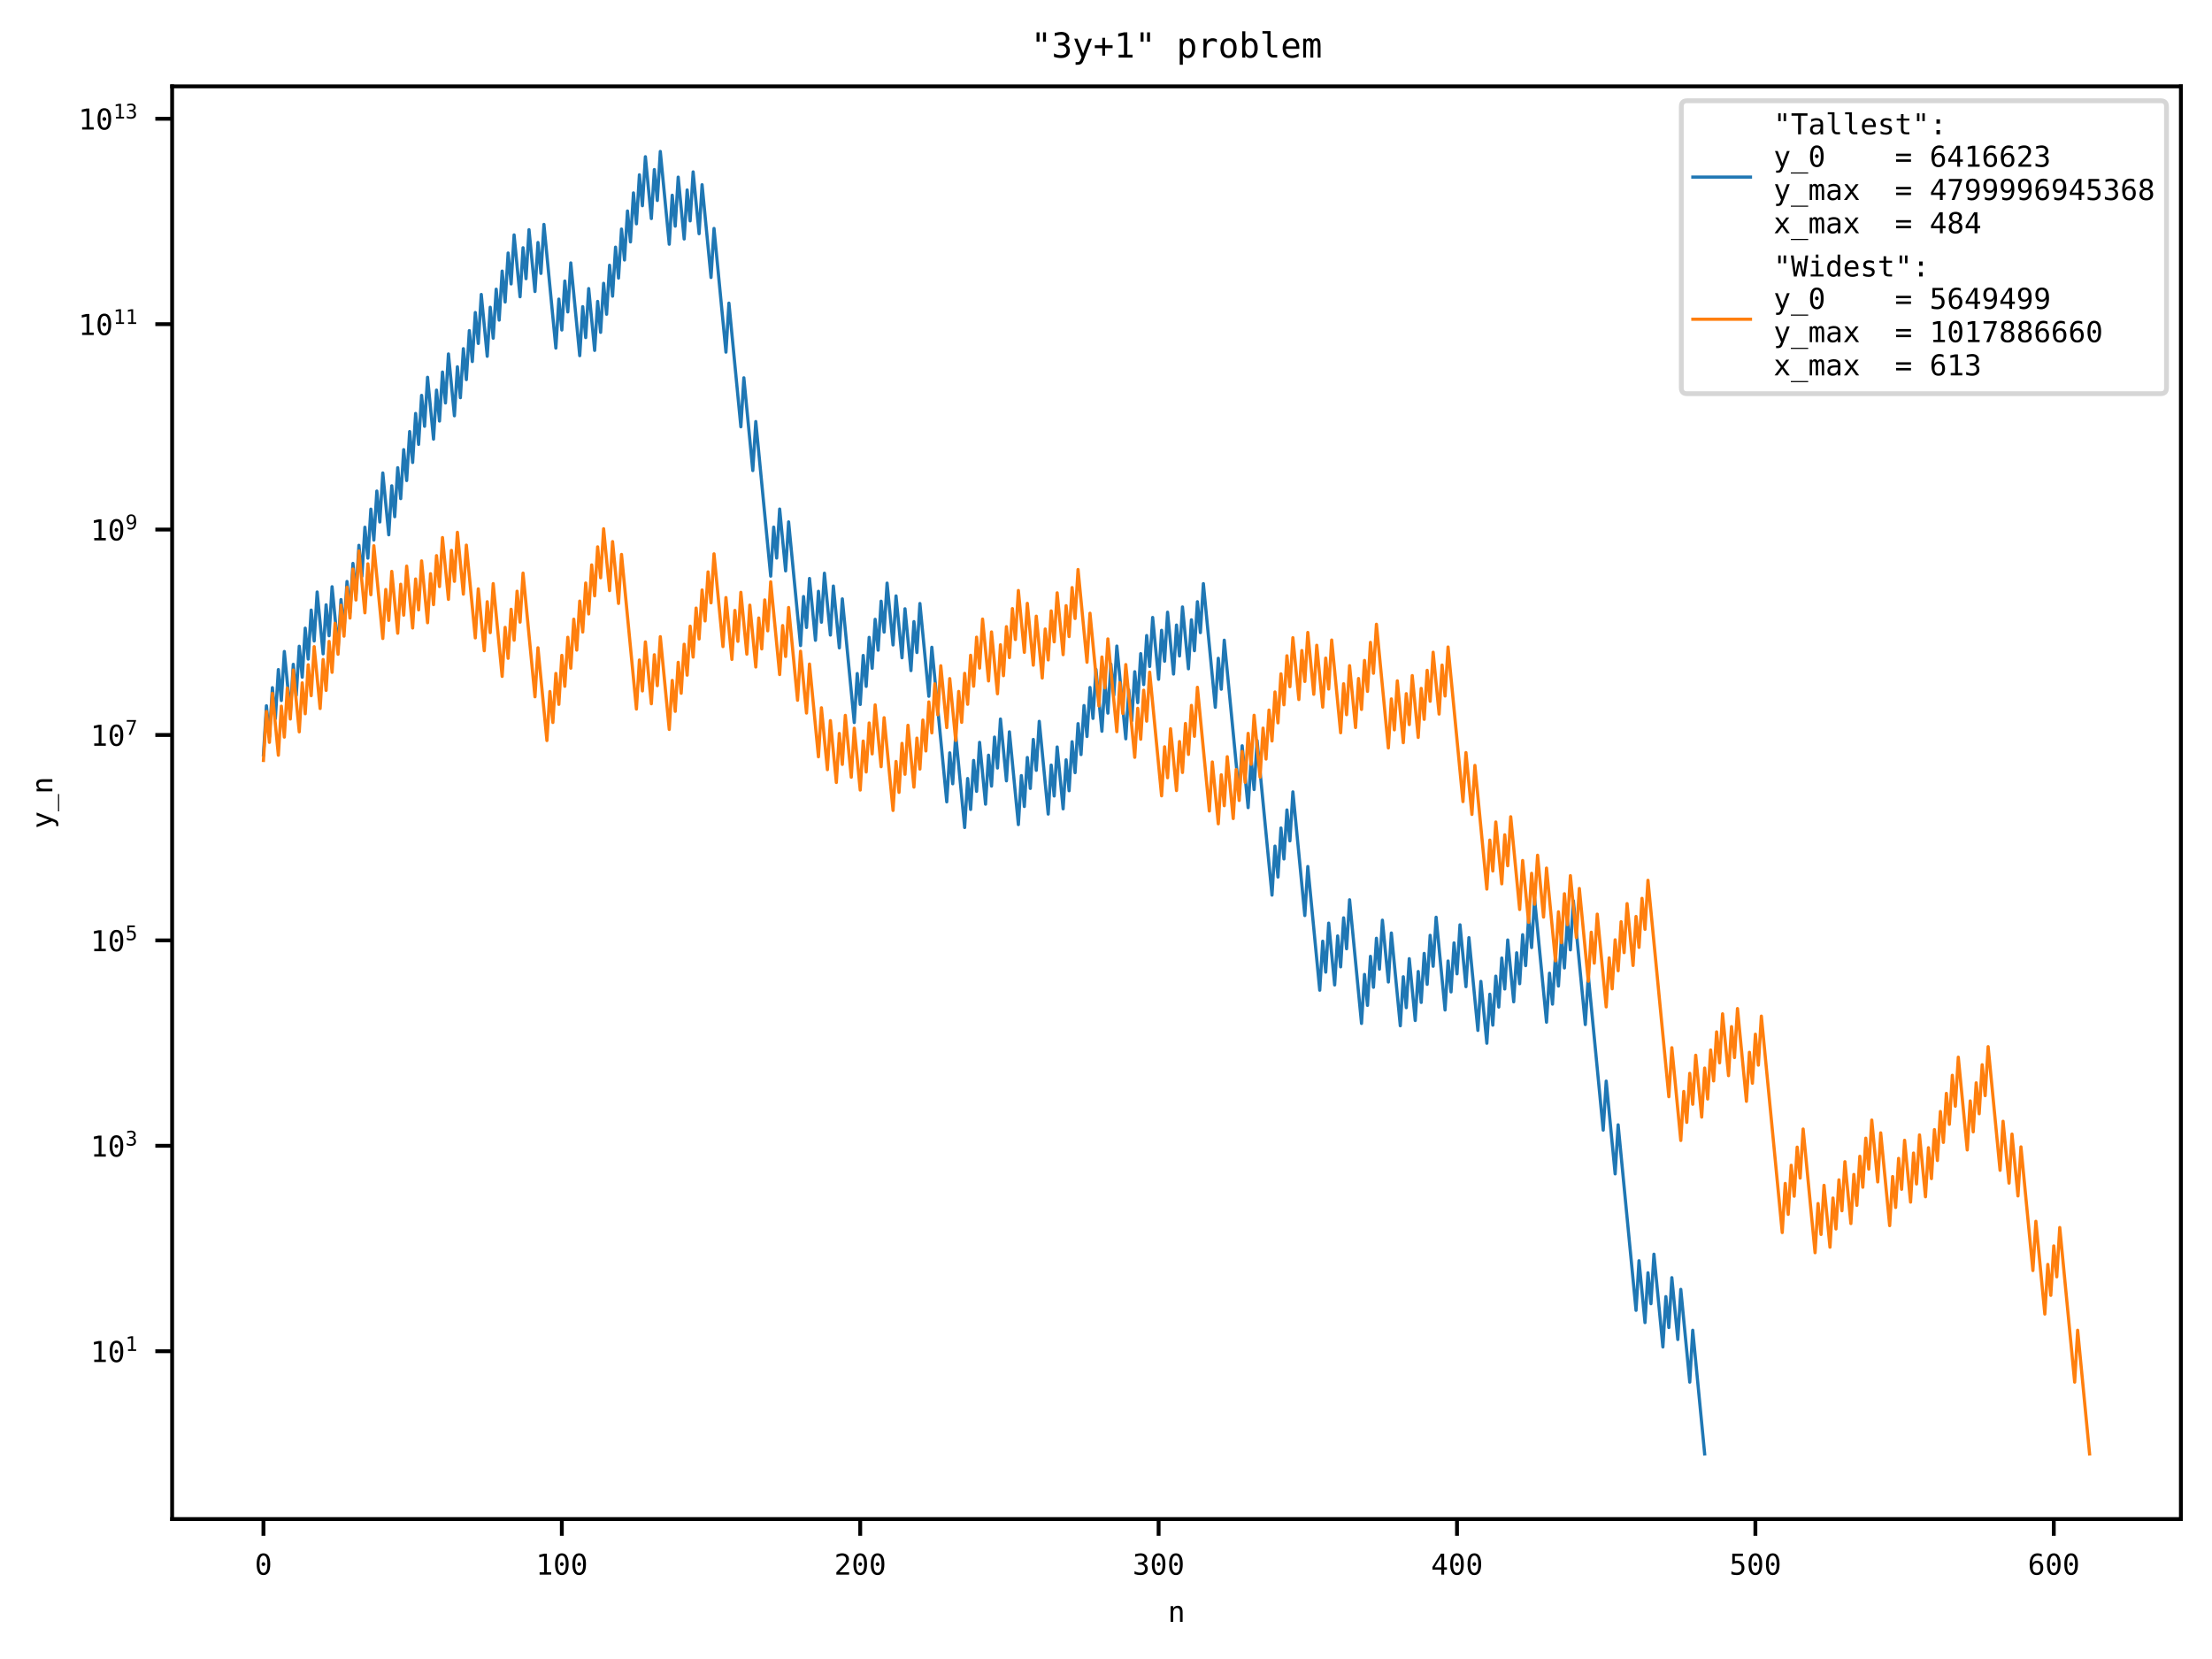 <?xml version="1.0" encoding="utf-8" standalone="no"?>
<!DOCTYPE svg PUBLIC "-//W3C//DTD SVG 1.1//EN"
  "http://www.w3.org/Graphics/SVG/1.1/DTD/svg11.dtd">
<!-- Created with matplotlib (https://matplotlib.org/) -->
<svg height="345.6pt" version="1.1" viewBox="0 0 460.8 345.6" width="460.8pt" xmlns="http://www.w3.org/2000/svg" xmlns:xlink="http://www.w3.org/1999/xlink">
 <defs>
  <style type="text/css">*{stroke-linecap:butt;stroke-linejoin:round;}</style>
 </defs>
 <g id="figure_1">
  <g id="patch_1">
   <path d="M 0 345.6 
L 460.8 345.6 
L 460.8 0 
L 0 0 
z
" style="fill:#ffffff;"/>
  </g>
  <g id="axes_1">
   <g id="patch_2">
    <path d="M 35.859 316.442 
L 454.32 316.442 
L 454.32 17.989 
L 35.859 17.989 
z
" style="fill:#ffffff;"/>
   </g>
   <g id="matplotlib.axis_1">
    <g id="xtick_1">
     <g id="line2d_1">
      <defs>
       <path d="M 0 0 
L 0 3.5 
" id="meb3d77b599" style="stroke:#000000;stroke-width:0.8;"/>
      </defs>
      <g>
       <use style="stroke:#000000;stroke-width:0.8;" x="54.88" xlink:href="#meb3d77b599" y="316.442"/>
      </g>
     </g>
     <g id="text_1">
      <!-- 0 -->
      <g transform="translate(53.074 328.033)scale(0.06 -0.06)">
       <defs>
        <path d="M 23.578 36.625 
Q 23.578 39.312 25.453 41.266 
Q 27.344 43.219 29.984 43.219 
Q 32.719 43.219 34.672 41.266 
Q 36.625 39.312 36.625 36.625 
Q 36.625 33.891 34.688 31.984 
Q 32.766 30.078 29.984 30.078 
Q 27.25 30.078 25.406 31.938 
Q 23.578 33.797 23.578 36.625 
z
M 30.078 66.406 
Q 23.188 66.406 19.797 58.984 
Q 16.406 51.562 16.406 36.375 
Q 16.406 21.234 19.797 13.812 
Q 23.188 6.391 30.078 6.391 
Q 37.016 6.391 40.406 13.812 
Q 43.797 21.234 43.797 36.375 
Q 43.797 51.562 40.406 58.984 
Q 37.016 66.406 30.078 66.406 
z
M 30.078 74.219 
Q 41.75 74.219 47.734 64.641 
Q 53.719 55.078 53.719 36.375 
Q 53.719 17.719 47.734 8.141 
Q 41.75 -1.422 30.078 -1.422 
Q 18.406 -1.422 12.453 8.141 
Q 6.5 17.719 6.5 36.375 
Q 6.5 55.078 12.453 64.641 
Q 18.406 74.219 30.078 74.219 
z
" id="DejaVuSansMono-48"/>
       </defs>
       <use xlink:href="#DejaVuSansMono-48"/>
      </g>
     </g>
    </g>
    <g id="xtick_2">
     <g id="line2d_2">
      <g>
       <use style="stroke:#000000;stroke-width:0.8;" x="117.04" xlink:href="#meb3d77b599" y="316.442"/>
      </g>
     </g>
     <g id="text_2">
      <!-- 100 -->
      <g transform="translate(111.621 328.033)scale(0.06 -0.06)">
       <defs>
        <path d="M 13.188 8.297 
L 28.516 8.297 
L 28.516 64.016 
L 12.016 60.297 
L 12.016 69.281 
L 28.422 72.906 
L 38.281 72.906 
L 38.281 8.297 
L 53.422 8.297 
L 53.422 0 
L 13.188 0 
z
" id="DejaVuSansMono-49"/>
       </defs>
       <use xlink:href="#DejaVuSansMono-49"/>
       <use x="60.205" xlink:href="#DejaVuSansMono-48"/>
       <use x="120.41" xlink:href="#DejaVuSansMono-48"/>
      </g>
     </g>
    </g>
    <g id="xtick_3">
     <g id="line2d_3">
      <g>
       <use style="stroke:#000000;stroke-width:0.8;" x="179.2" xlink:href="#meb3d77b599" y="316.442"/>
      </g>
     </g>
     <g id="text_3">
      <!-- 200 -->
      <g transform="translate(173.781 328.033)scale(0.06 -0.06)">
       <defs>
        <path d="M 18.219 8.297 
L 51.703 8.297 
L 51.703 0 
L 7.422 0 
L 7.422 8.297 
Q 16.547 17.922 23.375 25.297 
Q 30.219 32.672 32.812 35.688 
Q 37.703 41.656 39.406 45.344 
Q 41.109 49.031 41.109 52.875 
Q 41.109 58.984 37.516 62.453 
Q 33.938 65.922 27.688 65.922 
Q 23.25 65.922 18.359 64.312 
Q 13.484 62.703 8.016 59.422 
L 8.016 69.391 
Q 13.031 71.781 17.891 73 
Q 22.75 74.219 27.484 74.219 
Q 38.188 74.219 44.703 68.531 
Q 51.219 62.844 51.219 53.609 
Q 51.219 48.922 49.047 44.234 
Q 46.875 39.547 42 33.891 
Q 39.266 30.719 34.062 25.094 
Q 28.859 19.484 18.219 8.297 
z
" id="DejaVuSansMono-50"/>
       </defs>
       <use xlink:href="#DejaVuSansMono-50"/>
       <use x="60.205" xlink:href="#DejaVuSansMono-48"/>
       <use x="120.41" xlink:href="#DejaVuSansMono-48"/>
      </g>
     </g>
    </g>
    <g id="xtick_4">
     <g id="line2d_4">
      <g>
       <use style="stroke:#000000;stroke-width:0.8;" x="241.36" xlink:href="#meb3d77b599" y="316.442"/>
      </g>
     </g>
     <g id="text_4">
      <!-- 300 -->
      <g transform="translate(235.941 328.033)scale(0.06 -0.06)">
       <defs>
        <path d="M 37.891 39.016 
Q 45.062 37.109 48.875 32.25 
Q 52.688 27.391 52.688 20.125 
Q 52.688 10.062 45.922 4.312 
Q 39.156 -1.422 27.203 -1.422 
Q 22.172 -1.422 16.938 -0.484 
Q 11.719 0.438 6.688 2.203 
L 6.688 12.016 
Q 11.672 9.422 16.5 8.156 
Q 21.344 6.891 26.125 6.891 
Q 34.234 6.891 38.578 10.547 
Q 42.922 14.203 42.922 21.094 
Q 42.922 27.438 38.578 31.172 
Q 34.234 34.906 26.812 34.906 
L 19.281 34.906 
L 19.281 43.016 
L 26.812 43.016 
Q 33.594 43.016 37.406 45.984 
Q 41.219 48.969 41.219 54.297 
Q 41.219 59.906 37.672 62.906 
Q 34.125 65.922 27.594 65.922 
Q 23.25 65.922 18.609 64.938 
Q 13.969 63.969 8.891 62.016 
L 8.891 71.094 
Q 14.797 72.656 19.406 73.438 
Q 24.031 74.219 27.594 74.219 
Q 38.234 74.219 44.609 68.875 
Q 50.984 63.531 50.984 54.688 
Q 50.984 48.688 47.625 44.672 
Q 44.281 40.672 37.891 39.016 
z
" id="DejaVuSansMono-51"/>
       </defs>
       <use xlink:href="#DejaVuSansMono-51"/>
       <use x="60.205" xlink:href="#DejaVuSansMono-48"/>
       <use x="120.41" xlink:href="#DejaVuSansMono-48"/>
      </g>
     </g>
    </g>
    <g id="xtick_5">
     <g id="line2d_5">
      <g>
       <use style="stroke:#000000;stroke-width:0.8;" x="303.52" xlink:href="#meb3d77b599" y="316.442"/>
      </g>
     </g>
     <g id="text_5">
      <!-- 400 -->
      <g transform="translate(298.102 328.033)scale(0.06 -0.06)">
       <defs>
        <path d="M 35.891 63.922 
L 12.891 25.391 
L 35.891 25.391 
z
M 34.281 72.906 
L 45.703 72.906 
L 45.703 25.391 
L 55.422 25.391 
L 55.422 17.391 
L 45.703 17.391 
L 45.703 0 
L 35.891 0 
L 35.891 17.391 
L 4.984 17.391 
L 4.984 26.703 
z
" id="DejaVuSansMono-52"/>
       </defs>
       <use xlink:href="#DejaVuSansMono-52"/>
       <use x="60.205" xlink:href="#DejaVuSansMono-48"/>
       <use x="120.41" xlink:href="#DejaVuSansMono-48"/>
      </g>
     </g>
    </g>
    <g id="xtick_6">
     <g id="line2d_6">
      <g>
       <use style="stroke:#000000;stroke-width:0.8;" x="365.68" xlink:href="#meb3d77b599" y="316.442"/>
      </g>
     </g>
     <g id="text_6">
      <!-- 500 -->
      <g transform="translate(360.262 328.033)scale(0.06 -0.06)">
       <defs>
        <path d="M 10.109 72.906 
L 47.016 72.906 
L 47.016 64.594 
L 19.094 64.594 
L 19.094 46.688 
Q 21.188 47.469 23.312 47.828 
Q 25.438 48.188 27.594 48.188 
Q 38.922 48.188 45.562 41.5 
Q 52.203 34.812 52.203 23.391 
Q 52.203 11.859 45.234 5.219 
Q 38.281 -1.422 26.219 -1.422 
Q 20.406 -1.422 15.594 -0.641 
Q 10.797 0.141 6.984 1.703 
L 6.984 11.719 
Q 11.469 9.281 16.016 8.078 
Q 20.562 6.891 25.297 6.891 
Q 33.453 6.891 37.859 11.188 
Q 42.281 15.484 42.281 23.391 
Q 42.281 31.203 37.719 35.547 
Q 33.156 39.891 25 39.891 
Q 21.047 39.891 17.281 38.984 
Q 13.531 38.094 10.109 36.281 
z
" id="DejaVuSansMono-53"/>
       </defs>
       <use xlink:href="#DejaVuSansMono-53"/>
       <use x="60.205" xlink:href="#DejaVuSansMono-48"/>
       <use x="120.41" xlink:href="#DejaVuSansMono-48"/>
      </g>
     </g>
    </g>
    <g id="xtick_7">
     <g id="line2d_7">
      <g>
       <use style="stroke:#000000;stroke-width:0.8;" x="427.84" xlink:href="#meb3d77b599" y="316.442"/>
      </g>
     </g>
     <g id="text_7">
      <!-- 600 -->
      <g transform="translate(422.422 328.033)scale(0.06 -0.06)">
       <defs>
        <path d="M 48.391 71.297 
L 48.391 62.203 
Q 45.312 64.016 41.844 64.969 
Q 38.375 65.922 34.625 65.922 
Q 25.25 65.922 20.406 58.859 
Q 15.578 51.812 15.578 38.094 
Q 17.922 42.969 22.062 45.578 
Q 26.219 48.188 31.594 48.188 
Q 42.141 48.188 47.922 41.719 
Q 53.719 35.25 53.719 23.391 
Q 53.719 11.578 47.75 5.078 
Q 41.797 -1.422 31 -1.422 
Q 18.312 -1.422 12.406 7.688 
Q 6.5 16.797 6.5 36.375 
Q 6.5 54.828 13.594 64.516 
Q 20.703 74.219 34.188 74.219 
Q 37.797 74.219 41.406 73.453 
Q 45.016 72.703 48.391 71.297 
z
M 30.812 40.484 
Q 24.516 40.484 20.891 35.938 
Q 17.281 31.391 17.281 23.391 
Q 17.281 15.375 20.891 10.828 
Q 24.516 6.297 30.812 6.297 
Q 37.359 6.297 40.672 10.609 
Q 44 14.938 44 23.391 
Q 44 31.891 40.672 36.188 
Q 37.359 40.484 30.812 40.484 
z
" id="DejaVuSansMono-54"/>
       </defs>
       <use xlink:href="#DejaVuSansMono-54"/>
       <use x="60.205" xlink:href="#DejaVuSansMono-48"/>
       <use x="120.41" xlink:href="#DejaVuSansMono-48"/>
      </g>
     </g>
    </g>
    <g id="text_8">
     <!-- n -->
     <g transform="translate(243.283 337.872)scale(0.06 -0.06)">
      <defs>
       <path d="M 51.312 33.891 
L 51.312 0 
L 42.281 0 
L 42.281 33.891 
Q 42.281 41.266 39.688 44.719 
Q 37.109 48.188 31.594 48.188 
Q 25.297 48.188 21.891 43.719 
Q 18.5 39.266 18.5 30.906 
L 18.5 0 
L 9.516 0 
L 9.516 54.688 
L 18.5 54.688 
L 18.5 46.484 
Q 20.906 51.172 25 53.578 
Q 29.109 56 34.719 56 
Q 43.062 56 47.188 50.5 
Q 51.312 45.016 51.312 33.891 
z
" id="DejaVuSansMono-110"/>
      </defs>
      <use xlink:href="#DejaVuSansMono-110"/>
     </g>
    </g>
   </g>
   <g id="matplotlib.axis_2">
    <g id="ytick_1">
     <g id="line2d_8">
      <defs>
       <path d="M 0 0 
L -3.5 0 
" id="m0908733c98" style="stroke:#000000;stroke-width:0.8;"/>
      </defs>
      <g>
       <use style="stroke:#000000;stroke-width:0.8;" x="35.859" xlink:href="#m0908733c98" y="281.481"/>
      </g>
     </g>
     <g id="text_9">
      <!-- $\mathdefault{10^{1}}$ -->
      <g transform="translate(18.839 283.776)scale(0.06 -0.06)">
       <use transform="translate(0 0.684)" xlink:href="#DejaVuSansMono-49"/>
       <use transform="translate(60.205 0.684)" xlink:href="#DejaVuSansMono-48"/>
       <use transform="translate(121.367 38.966)scale(0.7)" xlink:href="#DejaVuSansMono-49"/>
      </g>
     </g>
    </g>
    <g id="ytick_2">
     <g id="line2d_9">
      <g>
       <use style="stroke:#000000;stroke-width:0.8;" x="35.859" xlink:href="#m0908733c98" y="238.69"/>
      </g>
     </g>
     <g id="text_10">
      <!-- $\mathdefault{10^{3}}$ -->
      <g transform="translate(18.839 240.985)scale(0.06 -0.06)">
       <use transform="translate(0 0.766)" xlink:href="#DejaVuSansMono-49"/>
       <use transform="translate(60.205 0.766)" xlink:href="#DejaVuSansMono-48"/>
       <use transform="translate(121.367 39.047)scale(0.7)" xlink:href="#DejaVuSansMono-51"/>
      </g>
     </g>
    </g>
    <g id="ytick_3">
     <g id="line2d_10">
      <g>
       <use style="stroke:#000000;stroke-width:0.8;" x="35.859" xlink:href="#m0908733c98" y="195.899"/>
      </g>
     </g>
     <g id="text_11">
      <!-- $\mathdefault{10^{5}}$ -->
      <g transform="translate(18.839 198.195)scale(0.06 -0.06)">
       <use transform="translate(0 0.684)" xlink:href="#DejaVuSansMono-49"/>
       <use transform="translate(60.205 0.684)" xlink:href="#DejaVuSansMono-48"/>
       <use transform="translate(121.367 38.966)scale(0.7)" xlink:href="#DejaVuSansMono-53"/>
      </g>
     </g>
    </g>
    <g id="ytick_4">
     <g id="line2d_11">
      <g>
       <use style="stroke:#000000;stroke-width:0.8;" x="35.859" xlink:href="#m0908733c98" y="153.108"/>
      </g>
     </g>
     <g id="text_12">
      <!-- $\mathdefault{10^{7}}$ -->
      <g transform="translate(18.839 155.404)scale(0.06 -0.06)">
       <defs>
        <path d="M 6.781 72.906 
L 52.688 72.906 
L 52.688 68.703 
L 26.609 0 
L 16.312 0 
L 41.703 64.594 
L 6.781 64.594 
z
" id="DejaVuSansMono-55"/>
       </defs>
       <use transform="translate(0 0.684)" xlink:href="#DejaVuSansMono-49"/>
       <use transform="translate(60.205 0.684)" xlink:href="#DejaVuSansMono-48"/>
       <use transform="translate(121.367 38.966)scale(0.7)" xlink:href="#DejaVuSansMono-55"/>
      </g>
     </g>
    </g>
    <g id="ytick_5">
     <g id="line2d_12">
      <g>
       <use style="stroke:#000000;stroke-width:0.8;" x="35.859" xlink:href="#m0908733c98" y="110.317"/>
      </g>
     </g>
     <g id="text_13">
      <!-- $\mathdefault{10^{9}}$ -->
      <g transform="translate(18.839 112.613)scale(0.06 -0.06)">
       <defs>
        <path d="M 29.109 32.328 
Q 35.406 32.328 38.984 36.859 
Q 42.578 41.406 42.578 49.422 
Q 42.578 57.422 38.984 61.953 
Q 35.406 66.5 29.109 66.5 
Q 22.562 66.5 19.234 62.172 
Q 15.922 57.859 15.922 49.422 
Q 15.922 40.922 19.219 36.625 
Q 22.516 32.328 29.109 32.328 
z
M 11.531 1.516 
L 11.531 10.594 
Q 14.594 8.797 18.062 7.844 
Q 21.531 6.891 25.297 6.891 
Q 34.672 6.891 39.469 13.938 
Q 44.281 21 44.281 34.719 
Q 42 29.828 37.844 27.219 
Q 33.688 24.609 28.328 24.609 
Q 17.781 24.609 11.984 31.094 
Q 6.203 37.594 6.203 49.516 
Q 6.203 61.281 12.125 67.75 
Q 18.062 74.219 28.906 74.219 
Q 41.609 74.219 47.516 65.078 
Q 53.422 55.953 53.422 36.375 
Q 53.422 17.969 46.312 8.266 
Q 39.203 -1.422 25.688 -1.422 
Q 22.125 -1.422 18.5 -0.656 
Q 14.891 0.094 11.531 1.516 
z
" id="DejaVuSansMono-57"/>
       </defs>
       <use transform="translate(0 0.766)" xlink:href="#DejaVuSansMono-49"/>
       <use transform="translate(60.205 0.766)" xlink:href="#DejaVuSansMono-48"/>
       <use transform="translate(121.367 39.047)scale(0.7)" xlink:href="#DejaVuSansMono-57"/>
      </g>
     </g>
    </g>
    <g id="ytick_6">
     <g id="line2d_13">
      <g>
       <use style="stroke:#000000;stroke-width:0.8;" x="35.859" xlink:href="#m0908733c98" y="67.526"/>
      </g>
     </g>
     <g id="text_14">
      <!-- $\mathdefault{10^{11}}$ -->
      <g transform="translate(16.319 69.822)scale(0.06 -0.06)">
       <use transform="translate(0 0.684)" xlink:href="#DejaVuSansMono-49"/>
       <use transform="translate(60.205 0.684)" xlink:href="#DejaVuSansMono-48"/>
       <use transform="translate(121.367 38.966)scale(0.7)" xlink:href="#DejaVuSansMono-49"/>
       <use transform="translate(163.511 38.966)scale(0.7)" xlink:href="#DejaVuSansMono-49"/>
      </g>
     </g>
    </g>
    <g id="ytick_7">
     <g id="line2d_14">
      <g>
       <use style="stroke:#000000;stroke-width:0.8;" x="35.859" xlink:href="#m0908733c98" y="24.735"/>
      </g>
     </g>
     <g id="text_15">
      <!-- $\mathdefault{10^{13}}$ -->
      <g transform="translate(16.319 27.031)scale(0.06 -0.06)">
       <use transform="translate(0 0.766)" xlink:href="#DejaVuSansMono-49"/>
       <use transform="translate(60.205 0.766)" xlink:href="#DejaVuSansMono-48"/>
       <use transform="translate(121.367 39.047)scale(0.7)" xlink:href="#DejaVuSansMono-49"/>
       <use transform="translate(163.511 39.047)scale(0.7)" xlink:href="#DejaVuSansMono-51"/>
      </g>
     </g>
    </g>
    <g id="text_16">
     <!-- y_n -->
     <g transform="translate(10.904 172.634)rotate(-90)scale(0.06 -0.06)">
      <defs>
       <path d="M 41.891 17.578 
Q 39.656 11.859 36.188 2.547 
Q 31.344 -10.359 29.688 -13.188 
Q 27.438 -17 24.062 -18.891 
Q 20.703 -20.797 16.219 -20.797 
L 8.984 -20.797 
L 8.984 -13.281 
L 14.312 -13.281 
Q 18.266 -13.281 20.5 -10.984 
Q 22.75 -8.688 26.219 0.875 
L 5.078 54.688 
L 14.594 54.688 
L 30.812 11.922 
L 46.781 54.688 
L 56.297 54.688 
z
" id="DejaVuSansMono-121"/>
       <path d="M 60.203 -19.672 
L 60.203 -23.578 
L 0 -23.578 
L 0 -19.672 
z
" id="DejaVuSansMono-95"/>
      </defs>
      <use xlink:href="#DejaVuSansMono-121"/>
      <use x="60.205" xlink:href="#DejaVuSansMono-95"/>
      <use x="120.41" xlink:href="#DejaVuSansMono-110"/>
     </g>
    </g>
   </g>
   <g id="line2d_15">
    <path clip-path="url(#p989aef85bc)" d="M 54.88 157.231 
L 55.501 147.023 
L 56.123 153.463 
L 56.745 143.255 
L 57.366 149.696 
L 57.988 139.487 
L 58.609 145.928 
L 59.231 135.72 
L 60.474 148.601 
L 61.096 138.393 
L 61.717 144.834 
L 62.339 134.625 
L 62.961 141.066 
L 63.582 130.858 
L 64.204 137.299 
L 64.825 127.09 
L 65.447 133.531 
L 66.069 123.323 
L 67.312 136.204 
L 67.933 125.996 
L 68.555 132.437 
L 69.177 122.228 
L 70.42 135.11 
L 71.041 124.902 
L 71.663 131.342 
L 72.285 121.134 
L 72.906 127.575 
L 73.528 117.366 
L 74.149 123.807 
L 74.771 113.599 
L 75.393 120.04 
L 76.014 109.831 
L 76.636 116.272 
L 77.257 106.064 
L 77.879 112.504 
L 78.501 102.296 
L 79.122 108.737 
L 79.744 98.529 
L 80.987 111.41 
L 81.609 101.202 
L 82.23 107.642 
L 82.852 97.434 
L 83.473 103.875 
L 84.095 93.667 
L 84.717 100.107 
L 85.338 89.899 
L 85.96 96.34 
L 86.581 86.132 
L 87.203 92.572 
L 87.825 82.364 
L 88.446 88.805 
L 89.068 78.596 
L 90.311 91.478 
L 90.933 81.27 
L 91.554 87.71 
L 92.176 77.502 
L 92.797 83.943 
L 93.419 73.734 
L 94.662 86.616 
L 95.284 76.408 
L 95.905 82.848 
L 96.527 72.64 
L 97.149 79.081 
L 97.77 68.872 
L 98.392 75.313 
L 99.013 65.105 
L 99.635 71.546 
L 100.257 61.337 
L 101.5 74.219 
L 102.121 64.01 
L 102.743 70.451 
L 103.365 60.243 
L 103.986 66.684 
L 104.608 56.475 
L 105.229 62.916 
L 105.851 52.708 
L 106.473 59.148 
L 107.094 48.94 
L 108.337 61.822 
L 108.959 51.613 
L 109.581 58.054 
L 110.202 47.846 
L 111.445 60.727 
L 112.067 50.519 
L 112.689 56.96 
L 113.31 46.751 
L 115.797 72.514 
L 116.418 62.306 
L 117.04 68.747 
L 117.661 58.538 
L 118.283 64.979 
L 118.905 54.771 
L 120.769 74.093 
L 121.391 63.885 
L 122.013 70.325 
L 122.634 60.117 
L 123.877 72.998 
L 124.499 62.79 
L 125.121 69.231 
L 125.742 59.023 
L 126.364 65.463 
L 126.985 55.255 
L 127.607 61.696 
L 128.229 51.487 
L 128.85 57.928 
L 129.472 47.72 
L 130.093 54.161 
L 130.715 43.952 
L 131.337 50.393 
L 131.958 40.185 
L 132.58 46.625 
L 133.201 36.417 
L 133.823 42.858 
L 134.445 32.65 
L 135.688 45.531 
L 136.309 35.323 
L 136.931 41.763 
L 137.553 31.555 
L 139.417 50.877 
L 140.039 40.669 
L 140.661 47.11 
L 141.282 36.901 
L 142.525 49.783 
L 143.147 39.575 
L 143.769 46.015 
L 144.39 35.807 
L 145.633 48.688 
L 146.255 38.48 
L 148.12 57.802 
L 148.741 47.594 
L 151.228 73.357 
L 151.849 63.148 
L 154.336 88.911 
L 154.957 78.703 
L 156.822 98.025 
L 157.444 87.817 
L 160.552 120.02 
L 161.173 109.812 
L 161.795 116.253 
L 162.417 106.044 
L 163.66 118.926 
L 164.281 108.717 
L 166.768 134.48 
L 167.389 124.272 
L 168.011 130.713 
L 168.633 120.504 
L 169.876 133.386 
L 170.497 123.178 
L 171.119 129.618 
L 171.741 119.41 
L 172.984 132.291 
L 173.605 122.083 
L 174.849 134.964 
L 175.47 124.756 
L 177.957 150.519 
L 178.578 140.311 
L 179.2 146.751 
L 179.821 136.543 
L 180.443 142.984 
L 181.065 132.776 
L 181.686 139.216 
L 182.308 129.008 
L 182.929 135.449 
L 183.551 125.24 
L 184.173 131.681 
L 184.794 121.473 
L 186.037 134.354 
L 186.659 124.146 
L 187.902 137.027 
L 188.524 126.819 
L 189.767 139.701 
L 190.389 129.492 
L 191.01 135.933 
L 191.632 125.725 
L 193.497 145.047 
L 194.118 134.839 
L 197.226 167.042 
L 197.848 156.834 
L 198.469 163.274 
L 199.091 153.066 
L 200.956 172.388 
L 201.577 162.18 
L 202.199 168.621 
L 202.821 158.412 
L 203.442 164.853 
L 204.064 154.645 
L 205.307 167.526 
L 205.929 157.318 
L 206.55 163.759 
L 207.172 153.55 
L 207.793 159.991 
L 208.415 149.783 
L 209.658 162.664 
L 210.28 152.456 
L 212.145 171.778 
L 212.766 161.57 
L 213.388 168.01 
L 214.009 157.802 
L 214.631 164.243 
L 215.253 154.035 
L 215.874 160.475 
L 216.496 150.267 
L 218.361 169.589 
L 218.982 159.381 
L 219.604 165.822 
L 220.225 155.613 
L 221.469 168.495 
L 222.09 158.286 
L 222.712 164.727 
L 223.333 154.519 
L 223.955 160.96 
L 224.577 150.751 
L 225.198 157.192 
L 225.82 146.984 
L 226.441 153.424 
L 227.063 143.216 
L 227.685 149.657 
L 228.306 139.449 
L 229.549 152.33 
L 230.171 142.122 
L 230.793 148.562 
L 231.414 138.354 
L 232.036 144.795 
L 232.657 134.587 
L 234.522 153.909 
L 235.144 143.7 
L 235.765 150.141 
L 236.387 139.933 
L 237.009 146.374 
L 237.63 136.165 
L 238.252 142.606 
L 238.873 132.398 
L 239.495 138.838 
L 240.117 128.63 
L 241.36 141.512 
L 241.981 131.303 
L 242.603 137.744 
L 243.225 127.536 
L 244.468 140.417 
L 245.089 130.209 
L 245.711 136.65 
L 246.333 126.441 
L 247.576 139.323 
L 248.197 129.114 
L 248.819 135.555 
L 249.441 125.347 
L 250.062 131.788 
L 250.684 121.579 
L 253.17 147.342 
L 253.792 137.134 
L 254.413 143.575 
L 255.035 133.366 
L 258.143 165.57 
L 258.765 155.361 
L 260.008 168.243 
L 260.629 158.035 
L 261.251 164.475 
L 261.873 154.267 
L 264.981 186.47 
L 265.602 176.262 
L 266.224 182.703 
L 266.845 172.495 
L 267.467 178.935 
L 268.089 168.727 
L 268.71 175.168 
L 269.332 164.96 
L 271.818 190.722 
L 272.44 180.514 
L 274.926 206.277 
L 275.548 196.068 
L 276.169 202.509 
L 276.791 192.301 
L 278.034 205.182 
L 278.656 194.974 
L 279.277 201.414 
L 279.899 191.206 
L 280.521 197.647 
L 281.142 187.439 
L 283.629 213.201 
L 284.25 202.993 
L 284.872 209.434 
L 285.493 199.225 
L 286.115 205.666 
L 286.737 195.458 
L 287.358 201.898 
L 287.98 191.69 
L 289.223 204.571 
L 289.845 194.363 
L 291.709 213.685 
L 292.331 203.477 
L 292.953 209.917 
L 293.574 199.709 
L 294.817 212.59 
L 295.439 202.382 
L 296.061 208.822 
L 296.682 198.614 
L 297.304 205.055 
L 297.925 194.846 
L 298.547 201.287 
L 299.169 191.079 
L 301.033 210.401 
L 301.655 200.193 
L 302.277 206.633 
L 302.898 196.425 
L 303.52 202.866 
L 304.141 192.657 
L 305.385 205.539 
L 306.006 195.33 
L 307.871 214.652 
L 308.493 204.444 
L 309.736 217.325 
L 310.357 207.117 
L 310.979 213.557 
L 311.601 203.349 
L 312.222 209.79 
L 312.844 199.581 
L 313.465 206.022 
L 314.087 195.814 
L 315.33 208.695 
L 315.952 198.487 
L 316.573 204.927 
L 317.195 194.719 
L 317.817 201.16 
L 318.438 190.951 
L 319.06 197.392 
L 319.681 187.184 
L 322.168 212.946 
L 322.789 202.738 
L 323.411 209.179 
L 324.033 198.97 
L 324.654 205.411 
L 325.276 195.203 
L 325.897 201.643 
L 326.519 191.435 
L 327.141 197.876 
L 327.762 187.667 
L 330.249 213.43 
L 330.87 203.222 
L 333.978 235.425 
L 334.6 225.215 
L 336.465 244.537 
L 337.086 234.323 
L 340.816 272.967 
L 341.437 262.636 
L 342.681 275.517 
L 343.302 265.147 
L 343.924 271.588 
L 344.545 261.273 
L 346.41 280.595 
L 347.032 270.11 
L 347.653 276.55 
L 348.275 266.162 
L 349.518 279.043 
L 350.14 268.6 
L 352.005 287.922 
L 352.626 277.114 
L 355.113 302.876 
L 355.113 302.876 
" style="fill:none;stroke:#1f77b4;stroke-linecap:square;stroke-width:0.667;"/>
   </g>
   <g id="line2d_16">
    <path clip-path="url(#p989aef85bc)" d="M 54.88 158.414 
L 55.501 148.206 
L 56.123 154.646 
L 56.745 144.438 
L 57.988 157.32 
L 58.609 147.111 
L 59.231 153.552 
L 59.853 143.344 
L 60.474 149.784 
L 61.096 139.576 
L 62.339 152.458 
L 62.961 142.249 
L 63.582 148.69 
L 64.204 138.482 
L 64.825 144.922 
L 65.447 134.714 
L 66.69 147.596 
L 67.312 137.387 
L 67.933 143.828 
L 68.555 133.62 
L 69.177 140.06 
L 69.798 129.852 
L 70.42 136.293 
L 71.041 126.085 
L 71.663 132.525 
L 72.285 122.317 
L 72.906 128.758 
L 73.528 118.549 
L 74.149 124.99 
L 74.771 114.782 
L 76.014 127.663 
L 76.636 117.455 
L 77.257 123.896 
L 77.879 113.688 
L 79.744 133.01 
L 80.365 122.801 
L 80.987 129.242 
L 81.609 119.034 
L 82.852 131.915 
L 83.473 121.707 
L 84.095 128.148 
L 84.717 117.939 
L 85.96 130.821 
L 86.581 120.612 
L 87.203 127.053 
L 87.825 116.845 
L 89.068 129.726 
L 89.689 119.518 
L 90.311 125.959 
L 90.933 115.75 
L 91.554 122.191 
L 92.176 111.983 
L 93.419 124.864 
L 94.041 114.656 
L 94.662 121.097 
L 95.284 110.888 
L 96.527 123.77 
L 97.149 113.562 
L 99.013 132.884 
L 99.635 122.675 
L 100.878 135.557 
L 101.5 125.349 
L 102.121 131.789 
L 102.743 121.581 
L 104.608 140.903 
L 105.229 130.695 
L 105.851 137.135 
L 106.473 126.927 
L 107.094 133.368 
L 107.716 123.16 
L 108.337 129.6 
L 108.959 119.392 
L 111.445 145.155 
L 112.067 134.947 
L 113.932 154.269 
L 114.553 144.06 
L 115.175 150.501 
L 115.797 140.293 
L 116.418 146.734 
L 117.04 136.525 
L 117.661 142.966 
L 118.283 132.758 
L 118.905 139.198 
L 119.526 128.99 
L 120.148 135.431 
L 120.769 125.223 
L 121.391 131.663 
L 122.013 121.455 
L 122.634 127.896 
L 123.256 117.687 
L 123.877 124.128 
L 124.499 113.92 
L 125.121 120.361 
L 125.742 110.152 
L 126.985 123.034 
L 127.607 112.826 
L 128.85 125.707 
L 129.472 115.499 
L 132.58 147.702 
L 133.201 137.494 
L 133.823 143.934 
L 134.445 133.726 
L 135.688 146.608 
L 136.309 136.399 
L 136.931 142.84 
L 137.553 132.632 
L 139.417 151.954 
L 140.039 141.746 
L 140.661 148.186 
L 141.282 137.978 
L 141.904 144.419 
L 142.525 134.21 
L 143.147 140.651 
L 143.769 130.443 
L 144.39 136.884 
L 145.012 126.675 
L 145.633 133.116 
L 146.255 122.908 
L 146.877 129.349 
L 147.498 119.14 
L 148.12 125.581 
L 148.741 115.373 
L 150.606 134.695 
L 151.228 124.487 
L 152.471 137.368 
L 153.093 127.16 
L 153.714 133.6 
L 154.336 123.392 
L 155.579 136.273 
L 156.201 126.065 
L 157.444 138.947 
L 158.065 128.738 
L 158.687 135.179 
L 159.309 124.971 
L 159.93 131.411 
L 160.552 121.203 
L 162.417 140.525 
L 163.038 130.317 
L 163.66 136.758 
L 164.281 126.549 
L 166.146 145.872 
L 166.768 135.663 
L 168.011 148.545 
L 168.633 138.336 
L 170.497 157.658 
L 171.119 147.45 
L 172.362 160.332 
L 172.984 150.123 
L 174.227 163.005 
L 174.849 152.796 
L 175.47 159.237 
L 176.092 149.029 
L 177.335 161.91 
L 177.957 151.702 
L 179.2 164.583 
L 179.821 154.375 
L 180.443 160.816 
L 181.065 150.608 
L 181.686 157.048 
L 182.308 146.84 
L 183.551 159.721 
L 184.173 149.513 
L 186.037 168.835 
L 186.659 158.627 
L 187.281 165.068 
L 187.902 154.859 
L 188.524 161.3 
L 189.145 151.092 
L 190.389 163.973 
L 191.01 153.765 
L 191.632 160.206 
L 192.253 149.997 
L 192.875 156.438 
L 193.497 146.23 
L 194.118 152.671 
L 194.74 142.462 
L 195.361 148.903 
L 195.983 138.695 
L 197.226 151.576 
L 197.848 141.368 
L 199.091 154.249 
L 199.713 144.041 
L 200.334 150.482 
L 200.956 140.273 
L 201.577 146.714 
L 202.199 136.506 
L 202.821 142.947 
L 203.442 132.738 
L 204.064 139.179 
L 204.685 128.971 
L 205.929 141.852 
L 206.55 131.644 
L 207.793 144.525 
L 208.415 134.317 
L 209.037 140.758 
L 209.658 130.549 
L 210.28 136.99 
L 210.901 126.782 
L 211.523 133.223 
L 212.145 123.014 
L 213.388 135.896 
L 214.009 125.687 
L 215.253 138.569 
L 215.874 128.361 
L 217.117 141.242 
L 217.739 131.034 
L 218.361 137.474 
L 218.982 127.266 
L 219.604 133.707 
L 220.225 123.499 
L 221.469 136.38 
L 222.09 126.172 
L 222.712 132.612 
L 223.333 122.404 
L 223.955 128.845 
L 224.577 118.637 
L 226.441 137.959 
L 227.063 127.75 
L 228.928 147.072 
L 229.549 136.864 
L 230.171 143.305 
L 230.793 133.097 
L 232.657 152.419 
L 233.279 142.21 
L 233.901 148.651 
L 234.522 138.443 
L 236.387 157.765 
L 237.009 147.557 
L 237.63 153.997 
L 238.252 143.789 
L 238.873 150.23 
L 239.495 140.022 
L 241.981 165.784 
L 242.603 155.576 
L 243.225 162.017 
L 243.846 151.809 
L 245.089 164.69 
L 245.711 154.482 
L 246.333 160.922 
L 246.954 150.714 
L 247.576 157.155 
L 248.197 146.947 
L 248.819 153.387 
L 249.441 143.179 
L 251.927 168.942 
L 252.549 158.733 
L 253.792 171.615 
L 254.413 161.407 
L 255.035 167.847 
L 255.657 157.639 
L 256.9 170.52 
L 257.521 160.312 
L 258.143 166.753 
L 258.765 156.545 
L 259.386 162.985 
L 260.008 152.777 
L 260.629 159.218 
L 261.251 149.009 
L 262.494 161.891 
L 263.116 151.683 
L 263.737 158.123 
L 264.359 147.915 
L 264.981 154.356 
L 265.602 144.147 
L 266.224 150.588 
L 266.845 140.38 
L 267.467 146.821 
L 268.089 136.612 
L 268.71 143.053 
L 269.332 132.845 
L 270.575 145.726 
L 271.197 135.518 
L 271.818 141.959 
L 272.44 131.75 
L 273.683 144.632 
L 274.305 134.423 
L 275.548 147.305 
L 276.169 137.097 
L 276.791 143.537 
L 277.413 133.329 
L 279.277 152.651 
L 279.899 142.443 
L 280.521 148.884 
L 281.142 138.675 
L 282.385 151.557 
L 283.007 141.348 
L 283.629 147.789 
L 284.25 137.581 
L 284.872 144.022 
L 285.493 133.813 
L 286.115 140.254 
L 286.737 130.046 
L 289.223 155.808 
L 289.845 145.6 
L 290.466 152.041 
L 291.088 141.833 
L 292.331 154.714 
L 292.953 144.506 
L 293.574 150.946 
L 294.196 140.738 
L 295.439 153.62 
L 296.061 143.411 
L 296.682 149.852 
L 297.304 139.644 
L 297.925 146.084 
L 298.547 135.876 
L 299.79 148.758 
L 300.412 138.549 
L 301.033 144.99 
L 301.655 134.782 
L 304.763 166.985 
L 305.385 156.777 
L 306.628 169.658 
L 307.249 159.45 
L 309.736 185.213 
L 310.357 175.005 
L 310.979 181.445 
L 311.601 171.237 
L 312.844 184.118 
L 313.465 173.91 
L 314.087 180.351 
L 314.709 170.143 
L 316.573 189.465 
L 317.195 179.256 
L 318.438 192.138 
L 319.06 181.929 
L 319.681 188.37 
L 320.303 178.162 
L 321.546 191.043 
L 322.168 180.835 
L 324.033 200.157 
L 324.654 189.949 
L 325.276 196.389 
L 325.897 186.181 
L 326.519 192.622 
L 327.141 182.414 
L 328.384 195.295 
L 329.005 185.087 
L 330.87 204.409 
L 331.492 194.2 
L 332.113 200.641 
L 332.735 190.433 
L 334.6 209.755 
L 335.221 199.546 
L 335.843 205.987 
L 336.465 195.779 
L 337.086 202.22 
L 337.708 192.011 
L 338.329 198.452 
L 338.951 188.244 
L 340.194 201.125 
L 340.816 190.917 
L 341.437 197.357 
L 342.059 187.149 
L 342.681 193.59 
L 343.302 183.382 
L 347.653 228.466 
L 348.275 218.257 
L 350.14 237.579 
L 350.761 227.368 
L 351.383 233.809 
L 352.005 223.599 
L 352.626 230.039 
L 353.248 219.83 
L 354.491 232.711 
L 355.113 222.501 
L 355.734 228.942 
L 356.356 218.733 
L 356.977 225.173 
L 357.599 214.964 
L 358.221 221.405 
L 358.842 211.196 
L 360.085 224.078 
L 360.707 213.869 
L 361.329 220.31 
L 361.95 210.101 
L 363.815 229.423 
L 364.437 219.214 
L 365.058 225.654 
L 365.68 215.445 
L 366.301 221.886 
L 366.923 211.677 
L 371.274 256.762 
L 371.896 246.532 
L 372.517 252.973 
L 373.139 242.75 
L 373.761 249.191 
L 374.382 238.973 
L 375.004 245.414 
L 375.625 235.199 
L 378.112 260.962 
L 378.733 250.72 
L 379.355 257.16 
L 379.977 246.929 
L 381.22 259.811 
L 381.841 249.573 
L 382.463 256.013 
L 383.085 245.785 
L 383.706 252.226 
L 384.328 242.004 
L 385.571 254.886 
L 386.193 244.66 
L 386.814 251.1 
L 387.436 240.88 
L 388.057 247.321 
L 388.679 237.105 
L 389.301 243.546 
L 389.922 233.332 
L 391.165 246.214 
L 391.787 235.998 
L 393.652 255.32 
L 394.273 245.094 
L 394.895 251.534 
L 395.517 241.314 
L 396.138 247.754 
L 396.76 237.538 
L 398.003 250.419 
L 398.625 240.2 
L 399.246 246.641 
L 399.868 236.425 
L 401.111 249.307 
L 401.733 239.089 
L 402.354 245.529 
L 402.976 235.315 
L 403.597 241.755 
L 404.219 231.543 
L 404.841 237.983 
L 405.462 227.772 
L 406.084 234.213 
L 406.705 224.003 
L 407.327 230.444 
L 407.949 220.234 
L 409.813 239.556 
L 410.435 229.344 
L 411.057 235.785 
L 411.678 225.575 
L 412.3 232.015 
L 412.921 221.806 
L 413.543 228.246 
L 414.165 218.037 
L 416.651 243.8 
L 417.273 233.586 
L 418.516 246.468 
L 419.137 236.252 
L 420.381 249.133 
L 421.002 238.916 
L 423.489 264.678 
L 424.11 254.42 
L 425.975 273.742 
L 426.597 263.4 
L 427.218 269.84 
L 427.84 259.544 
L 428.461 265.985 
L 429.083 255.718 
L 432.191 287.922 
L 432.813 277.114 
L 435.299 302.876 
L 435.299 302.876 
" style="fill:none;stroke:#ff7f0e;stroke-linecap:square;stroke-width:0.667;"/>
   </g>
   <g id="patch_3">
    <path d="M 35.859 316.442 
L 35.859 17.989 
" style="fill:none;stroke:#000000;stroke-linecap:square;stroke-linejoin:miter;stroke-width:0.8;"/>
   </g>
   <g id="patch_4">
    <path d="M 454.32 316.442 
L 454.32 17.989 
" style="fill:none;stroke:#000000;stroke-linecap:square;stroke-linejoin:miter;stroke-width:0.8;"/>
   </g>
   <g id="patch_5">
    <path d="M 35.859 316.442 
L 454.32 316.442 
" style="fill:none;stroke:#000000;stroke-linecap:square;stroke-linejoin:miter;stroke-width:0.8;"/>
   </g>
   <g id="patch_6">
    <path d="M 35.859 17.989 
L 454.32 17.989 
" style="fill:none;stroke:#000000;stroke-linecap:square;stroke-linejoin:miter;stroke-width:0.8;"/>
   </g>
   <g id="text_17">
    <!-- "3y+1" problem -->
    <g transform="translate(214.747 11.989)scale(0.072 -0.072)">
     <defs>
      <path d="M 43.703 72.906 
L 43.703 45.797 
L 35.203 45.797 
L 35.203 72.906 
z
M 25 72.906 
L 25 45.797 
L 16.5 45.797 
L 16.5 72.906 
z
" id="DejaVuSansMono-34"/>
      <path d="M 34.188 57.172 
L 34.188 35.5 
L 55.906 35.5 
L 55.906 27.203 
L 34.188 27.203 
L 34.188 5.516 
L 25.984 5.516 
L 25.984 27.203 
L 4.297 27.203 
L 4.297 35.5 
L 25.984 35.5 
L 25.984 57.172 
z
" id="DejaVuSansMono-43"/>
      <path id="DejaVuSansMono-32"/>
      <path d="M 18.312 6.891 
L 18.312 -20.797 
L 9.281 -20.797 
L 9.281 54.688 
L 18.312 54.688 
L 18.312 47.703 
Q 20.562 51.766 24.297 53.875 
Q 28.031 56 32.906 56 
Q 42.828 56 48.469 48.328 
Q 54.109 40.672 54.109 27.094 
Q 54.109 13.766 48.438 6.172 
Q 42.781 -1.422 32.906 -1.422 
Q 27.938 -1.422 24.188 0.703 
Q 20.453 2.828 18.312 6.891 
z
M 44.672 27.297 
Q 44.672 37.75 41.375 43.062 
Q 38.094 48.391 31.594 48.391 
Q 25.047 48.391 21.672 43.047 
Q 18.312 37.703 18.312 27.297 
Q 18.312 16.938 21.672 11.562 
Q 25.047 6.203 31.594 6.203 
Q 38.094 6.203 41.375 11.516 
Q 44.672 16.844 44.672 27.297 
z
" id="DejaVuSansMono-112"/>
      <path d="M 56.391 43.406 
Q 53.516 45.656 50.531 46.672 
Q 47.562 47.703 44 47.703 
Q 35.594 47.703 31.141 42.422 
Q 26.703 37.156 26.703 27.203 
L 26.703 0 
L 17.672 0 
L 17.672 54.688 
L 26.703 54.688 
L 26.703 44 
Q 28.953 49.812 33.609 52.906 
Q 38.281 56 44.672 56 
Q 48 56 50.875 55.172 
Q 53.766 54.344 56.391 52.594 
z
" id="DejaVuSansMono-114"/>
      <path d="M 30.078 48.391 
Q 23.25 48.391 19.734 43.062 
Q 16.219 37.75 16.219 27.297 
Q 16.219 16.891 19.734 11.547 
Q 23.25 6.203 30.078 6.203 
Q 36.969 6.203 40.484 11.547 
Q 44 16.891 44 27.297 
Q 44 37.75 40.484 43.062 
Q 36.969 48.391 30.078 48.391 
z
M 30.078 56 
Q 41.453 56 47.484 48.625 
Q 53.516 41.266 53.516 27.297 
Q 53.516 13.281 47.5 5.922 
Q 41.5 -1.422 30.078 -1.422 
Q 18.703 -1.422 12.688 5.922 
Q 6.688 13.281 6.688 27.297 
Q 6.688 41.266 12.688 48.625 
Q 18.703 56 30.078 56 
z
" id="DejaVuSansMono-111"/>
      <path d="M 44.828 27.297 
Q 44.828 37.75 41.5 43.062 
Q 38.188 48.391 31.688 48.391 
Q 25.141 48.391 21.766 43.047 
Q 18.406 37.703 18.406 27.297 
Q 18.406 16.938 21.766 11.562 
Q 25.141 6.203 31.688 6.203 
Q 38.188 6.203 41.5 11.516 
Q 44.828 16.844 44.828 27.297 
z
M 18.406 47.703 
Q 20.562 51.703 24.344 53.844 
Q 28.125 56 33.109 56 
Q 42.969 56 48.625 48.406 
Q 54.297 40.828 54.297 27.484 
Q 54.297 13.969 48.609 6.266 
Q 42.922 -1.422 33.016 -1.422 
Q 28.125 -1.422 24.391 0.703 
Q 20.656 2.828 18.406 6.891 
L 18.406 0 
L 9.422 0 
L 9.422 75.984 
L 18.406 75.984 
z
" id="DejaVuSansMono-98"/>
      <path d="M 31.203 19.828 
Q 31.203 13.766 33.422 10.688 
Q 35.641 7.625 39.984 7.625 
L 50.484 7.625 
L 50.484 0 
L 39.109 0 
Q 31.062 0 26.641 5.172 
Q 22.219 10.359 22.219 19.828 
L 22.219 69.484 
L 7.812 69.484 
L 7.812 76.516 
L 31.203 76.516 
z
" id="DejaVuSansMono-108"/>
      <path d="M 54.297 29.594 
L 54.297 25.203 
L 15.375 25.203 
L 15.375 24.906 
Q 15.375 15.969 20.031 11.078 
Q 24.703 6.203 33.203 6.203 
Q 37.5 6.203 42.188 7.562 
Q 46.875 8.938 52.203 11.719 
L 52.203 2.781 
Q 47.078 0.688 42.312 -0.359 
Q 37.547 -1.422 33.109 -1.422 
Q 20.359 -1.422 13.172 6.219 
Q 6 13.875 6 27.297 
Q 6 40.375 13.031 48.188 
Q 20.062 56 31.781 56 
Q 42.234 56 48.266 48.922 
Q 54.297 41.844 54.297 29.594 
z
M 45.312 32.234 
Q 45.125 40.141 41.578 44.266 
Q 38.031 48.391 31.391 48.391 
Q 24.906 48.391 20.703 44.094 
Q 16.5 39.797 15.719 32.172 
z
" id="DejaVuSansMono-101"/>
      <path d="M 33.016 49.125 
Q 34.672 52.641 37.234 54.312 
Q 39.797 56 43.406 56 
Q 50 56 52.703 50.891 
Q 55.422 45.797 55.422 31.688 
L 55.422 0 
L 47.219 0 
L 47.219 31.297 
Q 47.219 42.875 45.922 45.672 
Q 44.625 48.484 41.219 48.484 
Q 37.312 48.484 35.859 45.484 
Q 34.422 42.484 34.422 31.297 
L 34.422 0 
L 26.219 0 
L 26.219 31.297 
Q 26.219 43.016 24.828 45.75 
Q 23.438 48.484 19.828 48.484 
Q 16.266 48.484 14.875 45.484 
Q 13.484 42.484 13.484 31.297 
L 13.484 0 
L 5.328 0 
L 5.328 54.688 
L 13.484 54.688 
L 13.484 50 
Q 15.094 52.938 17.5 54.469 
Q 19.922 56 23 56 
Q 26.703 56 29.172 54.297 
Q 31.641 52.594 33.016 49.125 
z
" id="DejaVuSansMono-109"/>
     </defs>
     <use xlink:href="#DejaVuSansMono-34"/>
     <use x="60.205" xlink:href="#DejaVuSansMono-51"/>
     <use x="120.41" xlink:href="#DejaVuSansMono-121"/>
     <use x="180.615" xlink:href="#DejaVuSansMono-43"/>
     <use x="240.82" xlink:href="#DejaVuSansMono-49"/>
     <use x="301.025" xlink:href="#DejaVuSansMono-34"/>
     <use x="361.23" xlink:href="#DejaVuSansMono-32"/>
     <use x="421.436" xlink:href="#DejaVuSansMono-112"/>
     <use x="481.641" xlink:href="#DejaVuSansMono-114"/>
     <use x="541.846" xlink:href="#DejaVuSansMono-111"/>
     <use x="602.051" xlink:href="#DejaVuSansMono-98"/>
     <use x="662.256" xlink:href="#DejaVuSansMono-108"/>
     <use x="722.461" xlink:href="#DejaVuSansMono-101"/>
     <use x="782.666" xlink:href="#DejaVuSansMono-109"/>
    </g>
   </g>
   <g id="legend_1">
    <g id="patch_7">
     <path d="M 351.452 82.01 
L 450.12 82.01 
Q 451.32 82.01 451.32 80.809 
L 451.32 22.189 
Q 451.32 20.989 450.12 20.989 
L 351.452 20.989 
Q 350.252 20.989 350.252 22.189 
L 350.252 80.809 
Q 350.252 82.01 351.452 82.01 
z
" style="fill:#ffffff;opacity:0.8;stroke:#cccccc;stroke-linejoin:miter;"/>
    </g>
    <g id="line2d_17">
     <path d="M 352.652 36.89 
L 364.652 36.89 
" style="fill:none;stroke:#1f77b4;stroke-linecap:square;stroke-width:0.667;"/>
    </g>
    <g id="line2d_18"/>
    <g id="text_18">
     <!-- "Tallest": -->
     <g transform="translate(369.452 27.98)scale(0.06 -0.06)">
      <defs>
       <path d="M 2.297 72.906 
L 57.906 72.906 
L 57.906 64.594 
L 35.109 64.594 
L 35.109 0 
L 25.203 0 
L 25.203 64.594 
L 2.297 64.594 
z
" id="DejaVuSansMono-84"/>
       <path d="M 34.281 27.484 
L 31.297 27.484 
Q 23.438 27.484 19.453 24.719 
Q 15.484 21.969 15.484 16.5 
Q 15.484 11.578 18.453 8.844 
Q 21.438 6.109 26.703 6.109 
Q 34.125 6.109 38.375 11.25 
Q 42.625 16.406 42.672 25.484 
L 42.672 27.484 
z
M 51.703 31.203 
L 51.703 0 
L 42.672 0 
L 42.672 8.109 
Q 39.797 3.219 35.422 0.891 
Q 31.062 -1.422 24.812 -1.422 
Q 16.453 -1.422 11.469 3.297 
Q 6.5 8.016 6.5 15.922 
Q 6.5 25.047 12.625 29.781 
Q 18.75 34.516 30.609 34.516 
L 42.672 34.516 
L 42.672 35.938 
Q 42.625 42.484 39.344 45.438 
Q 36.078 48.391 28.906 48.391 
Q 24.312 48.391 19.625 47.062 
Q 14.938 45.75 10.5 43.219 
L 10.5 52.203 
Q 15.484 54.109 20.047 55.047 
Q 24.609 56 28.906 56 
Q 35.688 56 40.5 54 
Q 45.312 52 48.297 48 
Q 50.141 45.562 50.922 41.969 
Q 51.703 38.375 51.703 31.203 
z
" id="DejaVuSansMono-97"/>
       <path d="M 47.516 52.781 
L 47.516 44 
Q 43.656 46.234 39.75 47.359 
Q 35.844 48.484 31.781 48.484 
Q 25.688 48.484 22.672 46.5 
Q 19.672 44.531 19.672 40.484 
Q 19.672 36.812 21.922 35 
Q 24.172 33.203 33.109 31.5 
L 36.719 30.812 
Q 43.406 29.547 46.844 25.734 
Q 50.297 21.922 50.297 15.828 
Q 50.297 7.719 44.531 3.141 
Q 38.766 -1.422 28.516 -1.422 
Q 24.469 -1.422 20.016 -0.562 
Q 15.578 0.297 10.406 2 
L 10.406 11.281 
Q 15.438 8.688 20.016 7.391 
Q 24.609 6.109 28.719 6.109 
Q 34.672 6.109 37.938 8.516 
Q 41.219 10.938 41.219 15.281 
Q 41.219 21.531 29.25 23.922 
L 28.859 24.031 
L 25.484 24.703 
Q 17.719 26.219 14.156 29.812 
Q 10.594 33.406 10.594 39.594 
Q 10.594 47.469 15.906 51.734 
Q 21.234 56 31.109 56 
Q 35.5 56 39.547 55.188 
Q 43.609 54.391 47.516 52.781 
z
" id="DejaVuSansMono-115"/>
       <path d="M 29.984 70.219 
L 29.984 54.688 
L 50.391 54.688 
L 50.391 47.703 
L 29.984 47.703 
L 29.984 18.016 
Q 29.984 11.969 32.281 9.562 
Q 34.578 7.172 40.281 7.172 
L 50.391 7.172 
L 50.391 0 
L 39.406 0 
Q 29.297 0 25.141 4.047 
Q 21 8.109 21 18.016 
L 21 47.703 
L 6.391 47.703 
L 6.391 54.688 
L 21 54.688 
L 21 70.219 
z
" id="DejaVuSansMono-116"/>
       <path d="M 23.875 51.906 
L 36.188 51.906 
L 36.188 37.109 
L 23.875 37.109 
z
M 23.875 14.891 
L 36.188 14.891 
L 36.188 0 
L 23.875 0 
z
" id="DejaVuSansMono-58"/>
      </defs>
      <use xlink:href="#DejaVuSansMono-34"/>
      <use x="60.205" xlink:href="#DejaVuSansMono-84"/>
      <use x="120.41" xlink:href="#DejaVuSansMono-97"/>
      <use x="180.615" xlink:href="#DejaVuSansMono-108"/>
      <use x="240.82" xlink:href="#DejaVuSansMono-108"/>
      <use x="301.025" xlink:href="#DejaVuSansMono-101"/>
      <use x="361.23" xlink:href="#DejaVuSansMono-115"/>
      <use x="421.436" xlink:href="#DejaVuSansMono-116"/>
      <use x="481.641" xlink:href="#DejaVuSansMono-34"/>
      <use x="541.846" xlink:href="#DejaVuSansMono-58"/>
     </g>
     <!-- y_0    = 6416623 -->
     <g transform="translate(369.452 34.737)scale(0.06 -0.06)">
      <defs>
       <path d="M 4.297 25.594 
L 55.906 25.594 
L 55.906 17.188 
L 4.297 17.188 
z
M 4.297 45.406 
L 55.906 45.406 
L 55.906 37.109 
L 4.297 37.109 
z
" id="DejaVuSansMono-61"/>
      </defs>
      <use xlink:href="#DejaVuSansMono-121"/>
      <use x="60.205" xlink:href="#DejaVuSansMono-95"/>
      <use x="120.41" xlink:href="#DejaVuSansMono-48"/>
      <use x="180.615" xlink:href="#DejaVuSansMono-32"/>
      <use x="240.82" xlink:href="#DejaVuSansMono-32"/>
      <use x="301.025" xlink:href="#DejaVuSansMono-32"/>
      <use x="361.23" xlink:href="#DejaVuSansMono-32"/>
      <use x="421.436" xlink:href="#DejaVuSansMono-61"/>
      <use x="481.641" xlink:href="#DejaVuSansMono-32"/>
      <use x="541.846" xlink:href="#DejaVuSansMono-54"/>
      <use x="602.051" xlink:href="#DejaVuSansMono-52"/>
      <use x="662.256" xlink:href="#DejaVuSansMono-49"/>
      <use x="722.461" xlink:href="#DejaVuSansMono-54"/>
      <use x="782.666" xlink:href="#DejaVuSansMono-54"/>
      <use x="842.871" xlink:href="#DejaVuSansMono-50"/>
      <use x="903.076" xlink:href="#DejaVuSansMono-51"/>
     </g>
     <!-- y_max  = 4799996945368 -->
     <g transform="translate(369.452 41.661)scale(0.06 -0.06)">
      <defs>
       <path d="M 54.594 54.688 
L 35.016 28.516 
L 56.5 0 
L 46.094 0 
L 30.078 21.922 
L 14.109 0 
L 3.719 0 
L 25.203 28.516 
L 5.609 54.688 
L 15.578 54.688 
L 30.078 34.906 
L 44.484 54.688 
z
" id="DejaVuSansMono-120"/>
       <path d="M 30.078 34.625 
Q 23.484 34.625 19.891 30.938 
Q 16.312 27.25 16.312 20.516 
Q 16.312 13.766 19.938 10.031 
Q 23.578 6.297 30.078 6.297 
Q 36.719 6.297 40.297 9.984 
Q 43.891 13.672 43.891 20.516 
Q 43.891 27.203 40.25 30.906 
Q 36.625 34.625 30.078 34.625 
z
M 21.484 38.719 
Q 15.188 40.328 11.641 44.719 
Q 8.109 49.125 8.109 55.328 
Q 8.109 64.016 14.016 69.109 
Q 19.922 74.219 30.078 74.219 
Q 40.281 74.219 46.188 69.109 
Q 52.094 64.016 52.094 55.328 
Q 52.094 49.125 48.547 44.719 
Q 45.016 40.328 38.719 38.719 
Q 46.047 37.109 49.922 32.219 
Q 53.812 27.344 53.812 19.578 
Q 53.812 9.719 47.516 4.141 
Q 41.219 -1.422 30.078 -1.422 
Q 18.953 -1.422 12.672 4.125 
Q 6.391 9.672 6.391 19.484 
Q 6.391 27.297 10.266 32.203 
Q 14.156 37.109 21.484 38.719 
z
M 17.922 54.391 
Q 17.922 48.531 21.047 45.453 
Q 24.172 42.391 30.078 42.391 
Q 36.031 42.391 39.156 45.453 
Q 42.281 48.531 42.281 54.391 
Q 42.281 60.359 39.172 63.484 
Q 36.078 66.609 30.078 66.609 
Q 24.172 66.609 21.047 63.453 
Q 17.922 60.297 17.922 54.391 
z
" id="DejaVuSansMono-56"/>
      </defs>
      <use xlink:href="#DejaVuSansMono-121"/>
      <use x="60.205" xlink:href="#DejaVuSansMono-95"/>
      <use x="120.41" xlink:href="#DejaVuSansMono-109"/>
      <use x="180.615" xlink:href="#DejaVuSansMono-97"/>
      <use x="240.82" xlink:href="#DejaVuSansMono-120"/>
      <use x="301.025" xlink:href="#DejaVuSansMono-32"/>
      <use x="361.23" xlink:href="#DejaVuSansMono-32"/>
      <use x="421.436" xlink:href="#DejaVuSansMono-61"/>
      <use x="481.641" xlink:href="#DejaVuSansMono-32"/>
      <use x="541.846" xlink:href="#DejaVuSansMono-52"/>
      <use x="602.051" xlink:href="#DejaVuSansMono-55"/>
      <use x="662.256" xlink:href="#DejaVuSansMono-57"/>
      <use x="722.461" xlink:href="#DejaVuSansMono-57"/>
      <use x="782.666" xlink:href="#DejaVuSansMono-57"/>
      <use x="842.871" xlink:href="#DejaVuSansMono-57"/>
      <use x="903.076" xlink:href="#DejaVuSansMono-54"/>
      <use x="963.281" xlink:href="#DejaVuSansMono-57"/>
      <use x="1023.486" xlink:href="#DejaVuSansMono-52"/>
      <use x="1083.691" xlink:href="#DejaVuSansMono-53"/>
      <use x="1143.896" xlink:href="#DejaVuSansMono-51"/>
      <use x="1204.102" xlink:href="#DejaVuSansMono-54"/>
      <use x="1264.307" xlink:href="#DejaVuSansMono-56"/>
     </g>
     <!-- x_max  = 484 -->
     <g transform="translate(369.452 48.585)scale(0.06 -0.06)">
      <use xlink:href="#DejaVuSansMono-120"/>
      <use x="60.205" xlink:href="#DejaVuSansMono-95"/>
      <use x="120.41" xlink:href="#DejaVuSansMono-109"/>
      <use x="180.615" xlink:href="#DejaVuSansMono-97"/>
      <use x="240.82" xlink:href="#DejaVuSansMono-120"/>
      <use x="301.025" xlink:href="#DejaVuSansMono-32"/>
      <use x="361.23" xlink:href="#DejaVuSansMono-32"/>
      <use x="421.436" xlink:href="#DejaVuSansMono-61"/>
      <use x="481.641" xlink:href="#DejaVuSansMono-32"/>
      <use x="541.846" xlink:href="#DejaVuSansMono-52"/>
      <use x="602.051" xlink:href="#DejaVuSansMono-56"/>
      <use x="662.256" xlink:href="#DejaVuSansMono-52"/>
     </g>
    </g>
    <g id="line2d_19">
     <path d="M 352.652 66.5 
L 364.652 66.5 
" style="fill:none;stroke:#ff7f0e;stroke-linecap:square;stroke-width:0.667;"/>
    </g>
    <g id="line2d_20"/>
    <g id="text_19">
     <!-- "Widest":  -->
     <g transform="translate(369.452 57.59)scale(0.06 -0.06)">
      <defs>
       <path d="M 0 72.906 
L 9.625 72.906 
L 16.609 13.719 
L 24.906 52.875 
L 35.203 52.875 
L 43.609 13.625 
L 50.594 72.906 
L 60.203 72.906 
L 49.312 0 
L 39.984 0 
L 30.078 43.312 
L 20.219 0 
L 10.891 0 
z
" id="DejaVuSansMono-87"/>
       <path d="M 12.5 54.688 
L 35.5 54.688 
L 35.5 6.984 
L 53.328 6.984 
L 53.328 0 
L 8.688 0 
L 8.688 6.984 
L 26.516 6.984 
L 26.516 47.703 
L 12.5 47.703 
z
M 26.516 75.984 
L 35.5 75.984 
L 35.5 64.594 
L 26.516 64.594 
z
" id="DejaVuSansMono-105"/>
       <path d="M 41.891 47.703 
L 41.891 75.984 
L 50.875 75.984 
L 50.875 0 
L 41.891 0 
L 41.891 6.891 
Q 39.656 2.828 35.906 0.703 
Q 32.172 -1.422 27.297 -1.422 
Q 17.391 -1.422 11.688 6.266 
Q 6 13.969 6 27.484 
Q 6 40.828 11.719 48.406 
Q 17.438 56 27.297 56 
Q 32.234 56 35.984 53.875 
Q 39.75 51.766 41.891 47.703 
z
M 15.484 27.297 
Q 15.484 16.844 18.797 11.516 
Q 22.125 6.203 28.609 6.203 
Q 35.109 6.203 38.5 11.562 
Q 41.891 16.938 41.891 27.297 
Q 41.891 37.703 38.5 43.047 
Q 35.109 48.391 28.609 48.391 
Q 22.125 48.391 18.797 43.062 
Q 15.484 37.75 15.484 27.297 
z
" id="DejaVuSansMono-100"/>
      </defs>
      <use xlink:href="#DejaVuSansMono-34"/>
      <use x="60.205" xlink:href="#DejaVuSansMono-87"/>
      <use x="120.41" xlink:href="#DejaVuSansMono-105"/>
      <use x="180.615" xlink:href="#DejaVuSansMono-100"/>
      <use x="240.82" xlink:href="#DejaVuSansMono-101"/>
      <use x="301.025" xlink:href="#DejaVuSansMono-115"/>
      <use x="361.23" xlink:href="#DejaVuSansMono-116"/>
      <use x="421.436" xlink:href="#DejaVuSansMono-34"/>
      <use x="481.641" xlink:href="#DejaVuSansMono-58"/>
      <use x="541.846" xlink:href="#DejaVuSansMono-32"/>
     </g>
     <!-- y_0    = 5649499 -->
     <g transform="translate(369.452 64.347)scale(0.06 -0.06)">
      <use xlink:href="#DejaVuSansMono-121"/>
      <use x="60.205" xlink:href="#DejaVuSansMono-95"/>
      <use x="120.41" xlink:href="#DejaVuSansMono-48"/>
      <use x="180.615" xlink:href="#DejaVuSansMono-32"/>
      <use x="240.82" xlink:href="#DejaVuSansMono-32"/>
      <use x="301.025" xlink:href="#DejaVuSansMono-32"/>
      <use x="361.23" xlink:href="#DejaVuSansMono-32"/>
      <use x="421.436" xlink:href="#DejaVuSansMono-61"/>
      <use x="481.641" xlink:href="#DejaVuSansMono-32"/>
      <use x="541.846" xlink:href="#DejaVuSansMono-53"/>
      <use x="602.051" xlink:href="#DejaVuSansMono-54"/>
      <use x="662.256" xlink:href="#DejaVuSansMono-52"/>
      <use x="722.461" xlink:href="#DejaVuSansMono-57"/>
      <use x="782.666" xlink:href="#DejaVuSansMono-52"/>
      <use x="842.871" xlink:href="#DejaVuSansMono-57"/>
      <use x="903.076" xlink:href="#DejaVuSansMono-57"/>
     </g>
     <!-- y_max  = 1017886660 -->
     <g transform="translate(369.452 71.271)scale(0.06 -0.06)">
      <use xlink:href="#DejaVuSansMono-121"/>
      <use x="60.205" xlink:href="#DejaVuSansMono-95"/>
      <use x="120.41" xlink:href="#DejaVuSansMono-109"/>
      <use x="180.615" xlink:href="#DejaVuSansMono-97"/>
      <use x="240.82" xlink:href="#DejaVuSansMono-120"/>
      <use x="301.025" xlink:href="#DejaVuSansMono-32"/>
      <use x="361.23" xlink:href="#DejaVuSansMono-32"/>
      <use x="421.436" xlink:href="#DejaVuSansMono-61"/>
      <use x="481.641" xlink:href="#DejaVuSansMono-32"/>
      <use x="541.846" xlink:href="#DejaVuSansMono-49"/>
      <use x="602.051" xlink:href="#DejaVuSansMono-48"/>
      <use x="662.256" xlink:href="#DejaVuSansMono-49"/>
      <use x="722.461" xlink:href="#DejaVuSansMono-55"/>
      <use x="782.666" xlink:href="#DejaVuSansMono-56"/>
      <use x="842.871" xlink:href="#DejaVuSansMono-56"/>
      <use x="903.076" xlink:href="#DejaVuSansMono-54"/>
      <use x="963.281" xlink:href="#DejaVuSansMono-54"/>
      <use x="1023.486" xlink:href="#DejaVuSansMono-54"/>
      <use x="1083.691" xlink:href="#DejaVuSansMono-48"/>
     </g>
     <!-- x_max  = 613 -->
     <g transform="translate(369.452 78.195)scale(0.06 -0.06)">
      <use xlink:href="#DejaVuSansMono-120"/>
      <use x="60.205" xlink:href="#DejaVuSansMono-95"/>
      <use x="120.41" xlink:href="#DejaVuSansMono-109"/>
      <use x="180.615" xlink:href="#DejaVuSansMono-97"/>
      <use x="240.82" xlink:href="#DejaVuSansMono-120"/>
      <use x="301.025" xlink:href="#DejaVuSansMono-32"/>
      <use x="361.23" xlink:href="#DejaVuSansMono-32"/>
      <use x="421.436" xlink:href="#DejaVuSansMono-61"/>
      <use x="481.641" xlink:href="#DejaVuSansMono-32"/>
      <use x="541.846" xlink:href="#DejaVuSansMono-54"/>
      <use x="602.051" xlink:href="#DejaVuSansMono-49"/>
      <use x="662.256" xlink:href="#DejaVuSansMono-51"/>
     </g>
    </g>
   </g>
  </g>
 </g>
 <defs>
  <clipPath id="p989aef85bc">
   <rect height="298.453" width="418.461" x="35.859" y="17.989"/>
  </clipPath>
 </defs>
</svg>
